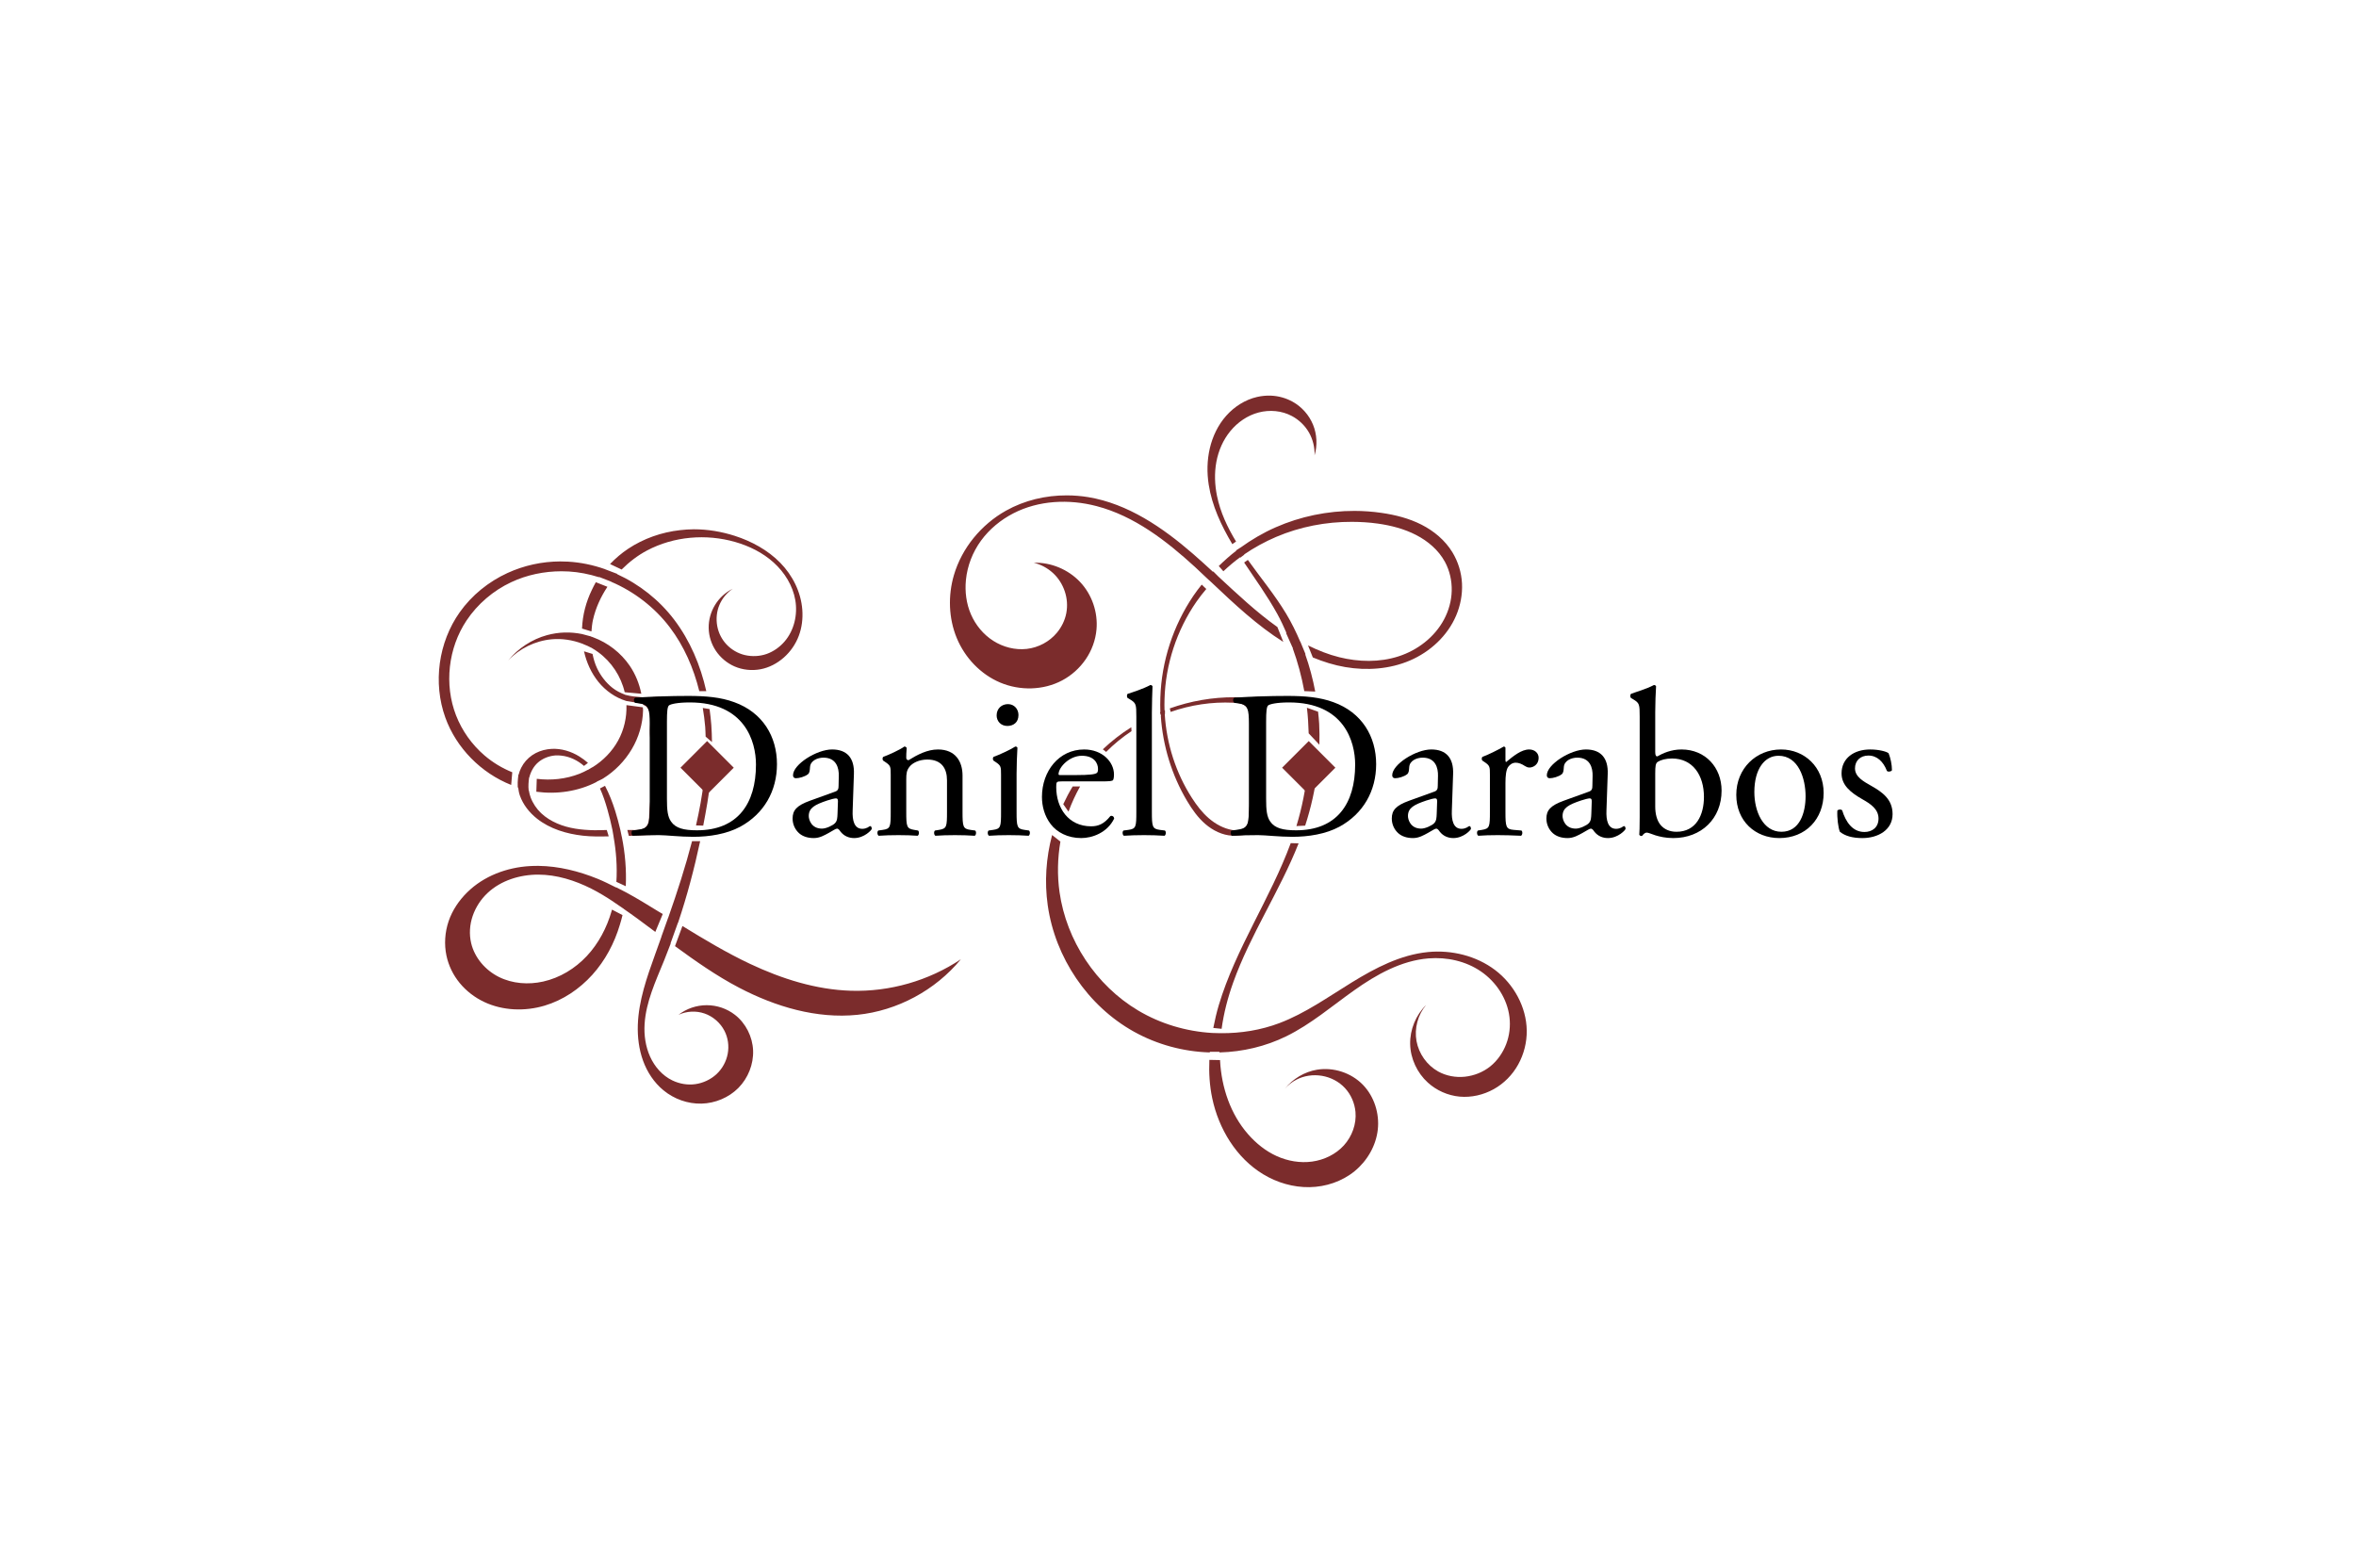 <?xml version="1.0" encoding="UTF-8" standalone="no"?>
<!-- Created with Inkscape (http://www.inkscape.org/) -->

<svg
   xmlns:dc="http://purl.org/dc/elements/1.1/"
   xmlns:cc="http://creativecommons.org/ns#"
   xmlns:rdf="http://www.w3.org/1999/02/22-rdf-syntax-ns#"
   xmlns:svg="http://www.w3.org/2000/svg"
   xmlns="http://www.w3.org/2000/svg"
   xmlns:sodipodi="http://sodipodi.sourceforge.net/DTD/sodipodi-0.dtd"
   xmlns:inkscape="http://www.inkscape.org/namespaces/inkscape"
   viewBox="0 0 336.6 224.1"
   id="daniel-darabos"
   version="1.1"
   inkscape:version="0.48.5 r10040"
   sodipodi:docname="card initials 5 - flattened.svg"
   inkscape:export-filename="/Users/darabos/Documents/card initials 5.png"
   inkscape:export-xdpi="600"
   inkscape:export-ydpi="600">
  <defs
     id="defs4">
    <inkscape:path-effect
       effect="spiro"
       id="path-effect3906"
       is_visible="true" />
    <inkscape:path-effect
       is_visible="true"
       id="path-effect3862"
       effect="spiro" />
    <inkscape:path-effect
       effect="spiro"
       id="path-effect3829"
       is_visible="true" />
    <inkscape:path-effect
       effect="spiro"
       id="path-effect3824"
       is_visible="true" />
    <inkscape:path-effect
       effect="spiro"
       id="path-effect3777"
       is_visible="true" />
    <linearGradient
       id="linearGradient3755">
      <stop
         style="stop-color:#f1e5c9;stop-opacity:1;"
         offset="0"
         id="stop3757" />
      <stop
         style="stop-color:#69521c;stop-opacity:1;"
         offset="1"
         id="stop3759" />
    </linearGradient>
  </defs>
  <sodipodi:namedview
     id="base"
     pagecolor="#ffffff"
     bordercolor="#666666"
     borderopacity="1.0"
     inkscape:pageopacity="0.0"
     inkscape:pageshadow="2"
     inkscape:zoom="5.33"
     inkscape:cx="140.44541"
     inkscape:cy="115.28458"
     inkscape:document-units="px"
     inkscape:current-layer="layer1"
     showgrid="false"
     units="px"
     inkscape:snap-global="true"
     inkscape:window-width="1325"
     inkscape:window-height="714"
     inkscape:window-x="4"
     inkscape:window-y="0"
     inkscape:window-maximized="0">
    <inkscape:grid
       type="xygrid"
       id="grid3763"
       empspacing="5"
       visible="true"
       enabled="true"
       snapvisiblegridlinesonly="true" />
  </sodipodi:namedview>
  <g
     inkscape:label="Layer 1"
     inkscape:groupmode="layer"
     id="layer1"
     transform="translate(0,-828.26)">
    <g
       id="twirl"
       style="fill:#7b2c2c;fill-opacity:1"
       transform="translate(10.8,-2.8)">
      <path
         style="fill:#7b2c2c;stroke:none"
         clip-path="none"
         d="M 181.562 56.531 C 180.906 56.507 180.233 56.571 179.594 56.719 C 177.889 57.112 176.35 58.099 175.188 59.406 C 174.025 60.714 173.238 62.358 172.844 64.062 C 172.45 65.767 172.418 67.521 172.688 69.25 C 173.159 72.276 174.485 75.108 176.062 77.75 L 176.594 77.375 C 175.363 75.346 174.349 73.189 173.875 70.875 C 173.547 69.273 173.484 67.608 173.781 66 C 174.079 64.392 174.743 62.857 175.781 61.594 C 176.82 60.33 178.231 59.354 179.812 58.938 C 181.394 58.521 183.118 58.671 184.562 59.438 C 185.567 59.97 186.432 60.797 187 61.781 C 187.568 62.766 187.854 63.927 187.812 65.062 C 188.234 63.636 188.156 62.065 187.594 60.688 C 187.031 59.31 185.987 58.13 184.688 57.406 C 183.732 56.874 182.656 56.572 181.562 56.531 z M 152.438 70.781 C 149.398 70.769 146.365 71.484 143.719 72.969 C 140.19 74.948 137.415 78.304 136.281 82.188 C 135.427 85.115 135.525 88.337 136.688 91.156 C 137.85 93.975 140.096 96.348 142.906 97.531 C 145.717 98.714 149.058 98.65 151.75 97.219 C 153.096 96.503 154.266 95.447 155.125 94.188 C 155.984 92.928 156.521 91.456 156.656 89.938 C 156.875 87.482 156.005 84.948 154.312 83.156 C 152.62 81.364 150.151 80.329 147.688 80.406 C 148.709 80.649 149.663 81.167 150.438 81.875 C 151.212 82.583 151.792 83.504 152.125 84.5 C 152.458 85.496 152.537 86.562 152.344 87.594 C 152.15 88.626 151.671 89.599 151 90.406 C 149.932 91.693 148.349 92.532 146.688 92.719 C 145.026 92.906 143.316 92.461 141.906 91.562 C 140.496 90.664 139.385 89.315 138.719 87.781 C 138.053 86.248 137.837 84.539 138 82.875 C 138.199 80.85 138.958 78.894 140.156 77.25 C 141.354 75.606 142.973 74.275 144.781 73.344 C 148.398 71.48 152.72 71.284 156.656 72.312 C 162.056 73.723 166.633 77.263 170.75 81.031 C 171.308 81.542 171.855 82.074 172.406 82.594 C 172.417 82.604 172.427 82.615 172.438 82.625 L 173.125 83.25 L 173.156 83.25 C 173.161 83.255 173.151 83.276 173.156 83.281 C 176.376 86.326 179.606 89.363 183.344 91.719 L 182.5 89.594 C 179.488 87.451 176.787 84.896 174.062 82.375 L 174.031 82.344 L 173.344 81.656 C 173.328 81.672 173.296 81.671 173.281 81.688 C 172.351 80.831 171.422 79.984 170.469 79.156 C 166.118 75.381 161.152 71.973 155.469 71.031 C 154.471 70.866 153.451 70.785 152.438 70.781 z M 193.531 73 C 189.666 72.99 185.793 73.786 182.25 75.344 C 180.473 76.125 178.792 77.113 177.219 78.25 C 177.2 78.263 177.175 78.268 177.156 78.281 L 176.625 78.625 L 176.594 78.625 C 176.606 78.645 176.613 78.668 176.625 78.688 C 175.745 79.359 174.922 80.103 174.125 80.875 L 174.781 81.625 C 175.559 80.905 176.358 80.212 177.219 79.594 C 177.247 79.637 177.284 79.675 177.312 79.719 L 177.312 79.594 L 177.781 79.25 C 177.773 79.238 177.758 79.231 177.75 79.219 C 179.18 78.243 180.721 77.399 182.312 76.719 C 185.728 75.26 189.442 74.547 193.156 74.562 C 194.394 74.568 195.618 74.64 196.844 74.812 C 198.734 75.078 200.616 75.562 202.312 76.438 C 204.009 77.313 205.529 78.603 206.438 80.281 C 207.118 81.538 207.439 82.977 207.406 84.406 C 207.374 85.835 206.983 87.238 206.312 88.5 C 204.972 91.025 202.533 92.902 199.812 93.781 C 197.092 94.66 194.119 94.594 191.344 93.906 C 189.79 93.521 188.307 92.927 186.875 92.219 L 187.562 93.938 C 189.052 94.554 190.601 95.041 192.188 95.312 C 195.282 95.843 198.552 95.612 201.438 94.375 C 204.323 93.138 206.8 90.857 208.031 87.969 C 208.647 86.525 208.952 84.943 208.875 83.375 C 208.798 81.807 208.318 80.246 207.5 78.906 C 206.46 77.203 204.873 75.874 203.094 74.969 C 201.315 74.064 199.351 73.566 197.375 73.281 C 196.098 73.097 194.82 73.003 193.531 73 z M 178.281 80 L 177.75 80.375 C 179.361 82.788 181.067 85.151 182.469 87.688 C 182.972 88.597 183.394 89.521 183.812 90.469 C 183.781 90.448 183.752 90.424 183.719 90.406 L 184.656 92.5 L 184.719 92.594 L 184.688 92.625 C 185.413 94.612 185.962 96.666 186.344 98.75 L 187.906 98.812 C 187.565 96.999 187.089 95.205 186.469 93.469 C 186.49 93.479 186.51 93.49 186.531 93.5 L 185.781 91.688 C 185.769 91.681 185.762 91.663 185.75 91.656 C 185.17 90.293 184.513 88.958 183.75 87.688 C 182.13 84.992 180.105 82.563 178.281 80 z M 171.688 83.531 C 171.274 84.046 170.873 84.575 170.5 85.125 C 167.605 89.397 165.942 94.498 165.781 99.656 C 165.76 100.353 165.749 101.053 165.781 101.75 C 165.76 101.759 165.74 101.772 165.719 101.781 L 165.875 102.281 L 165.844 102.312 C 166.133 106.574 167.409 110.766 169.594 114.438 C 170.319 115.656 171.142 116.827 172.219 117.75 C 173.295 118.673 174.646 119.339 176.062 119.406 C 176.772 119.44 177.48 119.312 178.188 119.25 C 179.027 119.177 179.88 119.177 180.719 119.25 L 180.438 110.469 L 178.688 110.156 C 178.772 111.118 178.773 112.098 178.719 113.062 C 178.656 114.174 178.491 115.263 178.438 116.375 C 178.423 116.687 178.435 117.007 178.375 117.312 C 178.315 117.618 178.179 117.926 177.969 118.156 C 177.738 118.409 177.431 118.566 177.094 118.625 C 176.757 118.684 176.4 118.651 176.062 118.594 C 174.813 118.382 173.646 117.736 172.688 116.906 C 171.729 116.076 170.967 115.066 170.281 114 C 167.989 110.435 166.662 106.262 166.406 102.031 C 166.415 102.028 166.428 102.035 166.438 102.031 L 166.438 101.469 C 166.416 101.477 166.396 101.492 166.375 101.5 C 166.354 100.965 166.361 100.441 166.375 99.906 C 166.505 94.956 168.118 90.04 170.938 85.969 C 171.374 85.339 171.854 84.737 172.344 84.156 L 171.688 83.531 z M 179.969 99.531 C 179.459 99.603 178.952 99.641 178.438 99.656 C 177.765 99.677 177.079 99.628 176.406 99.625 C 173.244 99.609 170.102 100.159 167.125 101.219 L 167.25 101.719 C 170.12 100.721 173.148 100.26 176.188 100.406 C 176.502 100.421 176.819 100.426 177.125 100.5 C 177.431 100.574 177.732 100.698 177.969 100.906 C 178.164 101.078 178.305 101.323 178.406 101.562 C 178.508 101.802 178.567 102.054 178.594 102.312 C 178.646 102.83 178.589 103.355 178.562 103.875 C 178.531 104.496 178.548 105.102 178.625 105.719 L 179.969 99.531 z M 186.719 101.125 C 186.865 102.335 186.933 103.561 186.969 104.781 L 188.5 106.406 C 188.527 105.406 188.522 104.406 188.469 103.406 C 188.438 102.831 188.372 102.26 188.312 101.688 L 186.719 101.125 z M 161.625 103.906 C 160.17 104.824 158.812 105.882 157.562 107.062 L 158.031 107.438 C 159.137 106.328 160.35 105.335 161.656 104.469 L 161.625 103.906 z M 186.812 110.031 C 186.546 112.744 186.01 115.428 185.219 118.031 L 186.469 117.969 C 187.306 115.403 187.892 112.772 188.219 110.094 L 186.812 110.031 z M 153.25 112.375 C 152.753 113.196 152.31 114.036 151.906 114.906 L 152.656 115.969 C 153.111 114.73 153.663 113.523 154.312 112.375 L 153.25 112.375 z M 150.312 119.312 C 149.448 122.577 149.214 125.997 149.688 129.344 C 150.745 136.824 155.4 143.731 162 147.406 C 165.3 149.244 169.039 150.258 172.812 150.375 L 172.875 150.281 L 174.188 150.281 L 174.25 150.375 C 177.551 150.285 180.815 149.52 183.781 148.062 C 187.283 146.342 190.287 143.758 193.469 141.5 C 196.651 139.242 200.204 137.249 204.094 136.938 C 206.719 136.728 209.423 137.321 211.594 138.812 C 213.764 140.304 215.341 142.698 215.656 145.312 C 215.814 146.62 215.66 147.958 215.188 149.188 C 214.715 150.417 213.934 151.552 212.906 152.375 C 211.878 153.198 210.591 153.707 209.281 153.844 C 207.972 153.981 206.619 153.734 205.469 153.094 C 203.865 152.201 202.703 150.556 202.375 148.75 C 202.047 146.944 202.563 144.994 203.75 143.594 C 202.275 145.045 201.426 147.119 201.469 149.188 C 201.512 151.256 202.466 153.299 204 154.688 C 205.249 155.818 206.854 156.531 208.531 156.688 C 210.208 156.844 211.934 156.443 213.406 155.625 C 214.878 154.807 216.092 153.569 216.906 152.094 C 217.72 150.619 218.147 148.934 218.125 147.25 C 218.08 143.881 216.282 140.625 213.594 138.594 C 210.906 136.563 207.384 135.705 204.031 136.031 C 200.094 136.415 196.495 138.302 193.125 140.375 C 189.755 142.448 186.481 144.787 182.781 146.188 C 180.125 147.192 177.275 147.646 174.438 147.625 C 174.439 147.615 174.436 147.604 174.438 147.594 L 174.375 147.625 L 173.188 147.594 C 169.461 147.372 165.8 146.289 162.594 144.375 C 156.592 140.792 152.355 134.389 151.375 127.469 C 151.036 125.073 151.091 122.632 151.5 120.25 L 150.312 119.312 z M 184.406 120.469 C 181.486 128.397 176.551 135.52 174.125 143.625 C 173.807 144.688 173.559 145.78 173.344 146.875 L 174.531 147 C 174.841 144.747 175.42 142.517 176.188 140.375 C 178.661 133.474 182.843 127.314 185.531 120.5 L 184.406 120.469 z M 172.781 151.438 C 172.704 153.276 172.808 155.099 173.188 156.906 C 174.108 161.293 176.634 165.46 180.469 167.781 C 182.455 168.984 184.772 169.664 187.094 169.625 C 189.415 169.586 191.733 168.813 193.531 167.344 C 195.329 165.875 196.586 163.714 196.844 161.406 C 197.101 159.099 196.335 156.666 194.719 155 C 193.051 153.281 190.52 152.453 188.156 152.844 C 186.359 153.141 184.707 154.148 183.562 155.562 C 184.021 155.041 184.578 154.604 185.188 154.281 C 186.305 153.689 187.628 153.507 188.875 153.719 C 190.122 153.931 191.297 154.541 192.156 155.469 C 193.016 156.397 193.54 157.615 193.656 158.875 C 193.815 160.598 193.163 162.376 192 163.656 C 190.837 164.937 189.182 165.731 187.469 165.969 C 185.755 166.206 183.983 165.899 182.406 165.188 C 180.829 164.476 179.453 163.364 178.312 162.062 C 175.8 159.195 174.527 155.4 174.312 151.594 C 174.31 151.552 174.315 151.51 174.312 151.469 L 172.781 151.438 z "
         transform="translate(-10.8,831.06)"
         id="path3860" />
      <path
         transform="matrix(0.707,0.707,-0.707,0.707,0,0)"
         style="fill:#7b2c2c;fill-rule:evenodd;stroke:none"
         d="m 787.217,538.025 5.382,0 0,5.382 -5.382,0 z"
         id="rect3837" />
      <path
         style="fill:#7b2c2c;stroke:none"
         clip-path="none"
         d="M 99.125 75.625 C 98.464 75.625 97.814 75.677 97.156 75.75 C 94.527 76.043 91.954 76.942 89.75 78.406 C 88.805 79.034 87.94 79.774 87.156 80.594 L 88.812 81.375 C 89.887 80.302 91.096 79.366 92.438 78.656 C 96.257 76.635 100.877 76.245 105.031 77.438 C 107.051 78.017 108.972 78.967 110.531 80.375 C 112.091 81.783 113.271 83.679 113.625 85.75 C 113.979 87.821 113.464 90.064 112.094 91.656 C 111.409 92.452 110.521 93.087 109.531 93.438 C 108.541 93.788 107.429 93.835 106.406 93.594 C 105.418 93.36 104.512 92.831 103.812 92.094 C 103.113 91.357 102.65 90.437 102.469 89.438 C 102.287 88.438 102.386 87.373 102.781 86.438 C 103.176 85.502 103.844 84.692 104.688 84.125 C 103.645 84.631 102.761 85.449 102.156 86.438 C 101.551 87.426 101.226 88.591 101.25 89.75 C 101.274 90.909 101.636 92.037 102.281 93 C 102.927 93.963 103.875 94.756 104.938 95.219 C 106.098 95.724 107.412 95.857 108.656 95.625 C 109.9 95.393 111.053 94.777 112 93.938 C 112.947 93.098 113.681 92.029 114.125 90.844 C 114.569 89.659 114.718 88.387 114.625 87.125 C 114.439 84.601 113.241 82.213 111.469 80.406 C 109.697 78.599 107.379 77.335 104.969 76.562 C 103.079 75.957 101.108 75.625 99.125 75.625 z M 80.031 80.219 C 77.435 80.23 74.863 80.79 72.5 81.875 C 69.8 83.115 67.408 85.046 65.688 87.469 C 62.634 91.768 61.837 97.57 63.625 102.531 C 65.195 106.887 68.737 110.452 73.031 112.156 L 73.188 110.344 C 71.747 109.761 70.401 108.952 69.219 107.938 C 67.424 106.398 66.014 104.421 65.156 102.219 C 63.44 97.813 64.033 92.59 66.656 88.656 C 68.226 86.303 70.471 84.39 73.031 83.188 C 75.272 82.135 77.743 81.628 80.219 81.625 C 80.572 81.625 80.928 81.635 81.281 81.656 C 82.739 81.743 84.175 82.034 85.562 82.469 C 85.572 82.472 85.584 82.466 85.594 82.469 L 85.594 82.438 L 87.281 83.094 L 87.312 83.094 C 87.317 83.095 87.308 83.123 87.312 83.125 C 90.586 84.516 93.532 86.784 95.688 89.625 C 97.735 92.323 99.091 95.461 99.906 98.75 L 100.906 98.75 C 100.078 95.059 98.593 91.534 96.312 88.531 C 94.187 85.732 91.347 83.491 88.156 82.031 C 88.166 82.02 88.178 82.011 88.188 82 L 86.469 81.344 L 86.406 81.312 C 84.72 80.723 82.945 80.35 81.156 80.25 C 80.785 80.229 80.402 80.217 80.031 80.219 z M 85.125 83.188 C 84.92 83.54 84.743 83.913 84.562 84.281 C 83.725 85.996 83.232 87.879 83.156 89.781 L 83.156 89.812 L 84.5 90.219 C 84.544 89.659 84.598 89.104 84.719 88.562 C 85.096 86.873 85.83 85.286 86.781 83.844 L 85.125 83.188 z M 80.656 90.375 C 79.815 90.4 78.968 90.53 78.156 90.75 C 75.992 91.337 74.017 92.642 72.594 94.375 C 74.214 92.662 76.465 91.559 78.812 91.344 C 80.293 91.208 81.797 91.443 83.188 91.969 C 83.206 91.976 83.231 91.962 83.25 91.969 C 83.251 91.979 83.249 91.99 83.25 92 C 83.733 92.191 84.171 92.372 84.5 92.562 C 84.508 92.567 84.524 92.558 84.531 92.562 C 84.544 92.57 84.55 92.587 84.562 92.594 C 84.879 92.773 85.174 92.973 85.469 93.188 C 87.356 94.563 88.724 96.632 89.25 98.906 L 91.625 99.125 C 91.337 97.697 90.791 96.329 89.969 95.125 C 88.704 93.274 86.854 91.838 84.75 91.062 C 84.665 91.031 84.585 90.994 84.5 90.969 L 84.438 90.969 C 84.438 90.958 84.437 90.948 84.438 90.938 L 83.156 90.594 C 82.332 90.429 81.497 90.35 80.656 90.375 z M 83.438 93.062 C 83.792 94.655 84.475 96.175 85.5 97.438 C 86.53 98.706 87.912 99.679 89.469 100.156 L 91.844 100.562 L 91.906 100.719 C 92.037 100.771 92.172 100.817 92.281 100.906 C 92.484 101.071 92.614 101.292 92.719 101.531 C 92.823 101.771 92.881 102.052 92.906 102.312 C 92.956 102.833 92.906 103.353 92.875 103.875 C 92.838 104.496 92.854 105.102 92.938 105.719 L 94.281 99.531 C 93.769 99.585 93.264 99.622 92.75 99.656 C 92.424 99.678 92.077 99.685 91.75 99.688 C 91.747 99.667 91.753 99.645 91.75 99.625 C 90.952 99.56 90.142 99.503 89.344 99.281 C 89.335 99.278 89.321 99.285 89.312 99.281 L 89.281 99.25 C 88.644 99.009 88.036 98.703 87.5 98.281 C 86.571 97.551 85.823 96.566 85.312 95.5 C 84.998 94.843 84.798 94.145 84.656 93.438 L 83.438 93.062 z M 89.5 100.75 C 89.558 102.502 89.157 104.274 88.312 105.812 C 87.457 107.372 86.168 108.683 84.656 109.625 C 84.651 109.619 84.63 109.631 84.625 109.625 L 84 110 C 83.995 109.995 83.974 110.005 83.969 110 C 83.583 110.205 83.188 110.405 82.781 110.562 C 80.849 111.313 78.744 111.538 76.688 111.281 L 76.625 113.125 C 79.564 113.524 82.629 113.076 85.25 111.719 L 85.25 111.688 L 85.906 111.375 L 85.938 111.344 C 85.945 111.339 85.961 111.348 85.969 111.344 C 86.042 111.304 86.117 111.263 86.188 111.219 C 87.847 110.177 89.248 108.746 90.25 107.062 C 91.252 105.379 91.838 103.428 91.875 101.469 C 91.878 101.334 91.851 101.198 91.844 101.062 L 89.5 100.75 z M 100.406 101.156 C 100.551 102.046 100.68 102.946 100.75 103.844 C 100.787 104.313 100.795 104.78 100.812 105.25 L 101.719 106.031 C 101.708 105.22 101.686 104.403 101.625 103.594 C 101.568 102.837 101.482 102.066 101.375 101.312 L 100.406 101.156 z M 78.812 107 C 78.614 107.01 78.416 107.032 78.219 107.062 C 77.432 107.185 76.688 107.456 76.031 107.906 C 75.374 108.357 74.825 108.975 74.469 109.688 C 74.311 110.004 74.174 110.345 74.094 110.688 C 74.084 110.684 74.072 110.691 74.062 110.688 C 73.939 111.74 73.954 112.01 73.969 112.5 C 73.991 112.507 74.009 112.524 74.031 112.531 C 74.083 112.925 74.149 113.315 74.281 113.688 C 74.741 114.983 75.64 116.116 76.719 116.969 C 78.574 118.435 80.932 119.142 83.281 119.406 C 84.506 119.544 85.737 119.53 86.969 119.5 L 86.688 118.594 C 86.094 118.607 85.501 118.636 84.906 118.625 C 83.091 118.592 81.258 118.38 79.594 117.656 C 78.761 117.295 77.971 116.812 77.312 116.188 C 76.654 115.563 76.131 114.787 75.812 113.938 C 75.695 113.624 75.617 113.299 75.562 112.969 L 75.562 112.938 L 75.531 112.938 C 75.457 112.301 75.517 111.68 75.594 111.094 L 75.625 111.094 L 75.625 111.062 C 75.829 110.255 76.248 109.484 76.875 108.938 C 77.55 108.348 78.448 108.012 79.344 107.938 C 79.642 107.913 79.922 107.937 80.219 107.969 C 81.406 108.097 82.538 108.652 83.438 109.438 L 84 109 C 83.617 108.667 83.213 108.363 82.781 108.094 C 81.599 107.355 80.199 106.93 78.812 107 z M 92.969 110.156 C 93.057 111.118 93.09 112.098 93.031 113.062 C 92.964 114.174 92.789 115.262 92.75 116.375 C 92.739 116.688 92.746 117.005 92.688 117.312 C 92.629 117.62 92.501 117.933 92.281 118.156 C 92.044 118.397 91.709 118.512 91.375 118.562 C 91.041 118.613 90.713 118.606 90.375 118.594 C 90.128 118.585 89.876 118.6 89.625 118.594 L 89.844 119.438 C 90.021 119.431 90.199 119.414 90.375 119.406 C 91.924 119.337 93.481 119.275 95.031 119.25 L 94.719 110.469 L 92.969 110.156 z M 101.5 111.438 L 100.562 111.562 C 100.315 113.712 99.921 115.828 99.438 117.938 L 100.469 117.969 C 100.887 115.801 101.282 113.634 101.5 111.438 z M 86.438 112.281 L 85.719 112.656 C 86.155 113.622 86.492 114.638 86.781 115.656 C 87.057 116.625 87.296 117.601 87.5 118.594 L 87.656 119.5 L 87.656 119.531 C 88.037 121.675 88.197 123.854 88.062 126 L 89.406 126.625 C 89.507 124.281 89.316 121.916 88.844 119.594 L 88.812 119.469 L 88.625 118.562 C 88.415 117.671 88.18 116.776 87.906 115.906 C 87.513 114.656 87.044 113.439 86.438 112.281 z M 98.875 120.188 C 97.923 123.853 96.76 127.456 95.5 131.031 L 95.5 131.062 C 95.496 131.075 95.473 131.081 95.469 131.094 L 94.5 133.812 L 94.5 133.844 C 94.196 134.69 93.898 135.529 93.594 136.375 C 92.421 139.635 91.244 142.975 91.125 146.438 C 91.066 148.169 91.285 149.934 91.875 151.562 C 92.465 153.191 93.446 154.678 94.781 155.781 C 96.296 157.032 98.255 157.737 100.219 157.688 C 102.182 157.638 104.12 156.835 105.5 155.438 C 106.88 154.04 107.671 152.056 107.594 150.094 C 107.516 148.131 106.55 146.206 105 145 C 103.855 144.109 102.419 143.625 100.969 143.625 C 99.518 143.625 98.082 144.109 96.938 145 C 98.099 144.465 99.447 144.396 100.656 144.812 C 101.866 145.229 102.914 146.144 103.5 147.281 C 104.017 148.284 104.175 149.454 103.969 150.562 C 103.762 151.671 103.2 152.699 102.375 153.469 C 101.55 154.238 100.461 154.749 99.344 154.906 C 98.227 155.063 97.08 154.862 96.062 154.375 C 94.629 153.688 93.527 152.418 92.875 150.969 C 92.223 149.519 91.994 147.899 92.094 146.312 C 92.293 143.14 93.675 140.193 94.875 137.25 C 95.201 136.45 95.509 135.652 95.812 134.844 L 95.812 134.75 L 96.844 131.875 L 96.875 131.844 C 98.161 128.027 99.187 124.126 100.031 120.188 L 98.875 120.188 z M 76.938 123.719 C 76.525 123.714 76.1 123.726 75.688 123.75 C 72.386 123.942 69.103 125.177 66.75 127.5 C 65.573 128.662 64.625 130.059 64.094 131.625 C 63.562 133.191 63.442 134.913 63.781 136.531 C 64.084 137.974 64.749 139.332 65.688 140.469 C 66.626 141.605 67.825 142.524 69.156 143.156 C 71.819 144.421 74.988 144.531 77.812 143.688 C 80.442 142.902 82.786 141.318 84.625 139.281 C 86.464 137.245 87.782 134.756 88.562 132.125 C 88.698 131.669 88.836 131.215 88.938 130.75 L 87.438 129.969 C 87.418 130.042 87.396 130.114 87.375 130.188 C 86.696 132.549 85.521 134.798 83.844 136.594 C 82.167 138.39 79.992 139.714 77.594 140.25 C 75.491 140.72 73.211 140.554 71.281 139.594 C 69.352 138.634 67.804 136.848 67.312 134.75 C 67.013 133.47 67.105 132.118 67.531 130.875 C 67.957 129.632 68.698 128.493 69.656 127.594 C 71.573 125.796 74.278 124.963 76.906 124.969 C 79.535 124.975 82.121 125.788 84.469 126.969 C 85.589 127.532 86.642 128.184 87.688 128.875 C 87.685 128.885 87.69 128.896 87.688 128.906 L 87.719 128.906 L 89.094 129.844 L 89.125 129.844 C 89.13 129.847 89.12 129.871 89.125 129.875 C 89.772 130.333 90.426 130.778 91.062 131.25 C 91.918 131.884 92.772 132.519 93.625 133.156 L 94.688 130.594 C 94.492 130.474 94.288 130.369 94.094 130.25 C 92.554 129.305 91.027 128.358 89.438 127.5 C 89.417 127.489 89.396 127.48 89.375 127.469 L 88.031 126.781 C 88.03 126.792 88.032 126.802 88.031 126.812 C 87.155 126.375 86.283 125.931 85.375 125.562 C 82.693 124.476 79.827 123.753 76.938 123.719 z M 97.5 132.312 L 96.438 135.188 C 99.387 137.34 102.362 139.434 105.594 141.125 C 110.791 143.844 116.665 145.596 122.5 145 C 128.205 144.417 133.636 141.49 137.281 137.062 C 132.68 140.135 127.124 141.728 121.594 141.562 C 116.579 141.412 111.694 139.859 107.156 137.719 C 103.817 136.144 100.649 134.245 97.5 132.312 z "
         transform="translate(-10.8,831.06)"
         id="path3826" />
      <path
         transform="matrix(0.707,0.707,-0.707,0.707,0,0)"
         style="fill:#7b2c2c;fill-rule:evenodd;stroke:none"
         d="m 726.43,598.812 5.382,0 0,5.382 -5.382,0 z"
         id="rect3779" />
    </g>
    <g
       style="font-size:40px;font-style:normal;font-variant:normal;font-weight:normal;font-stretch:normal;line-height:125%;letter-spacing:0px;word-spacing:0px;fill:#000000;fill-opacity:1;stroke:none;font-family:Adobe Garamond Pro;-inkscape-font-specification:Adobe Garamond Pro"
       id="name">
      <path
         d="m 92.825,943.086 c 0,3.15 -0.06,3.51 -1.8,3.75 l -0.69,0.09 c -0.18,0.18 -0.12,0.66 0.06,0.75 1.41,-0.06 2.49,-0.09 3.75,-0.09 1.05,0 2.97,0.24 4.89,0.24 2.31,0 4.77,-0.39 6.72,-1.44 3.42,-1.86 5.25,-5.13 5.25,-8.94 0,-3.96 -2.04,-7.38 -6.09,-8.85 -1.95,-0.72 -4.08,-0.9 -6.6,-0.9 -2.55,0 -4.98,0.09 -7.53,0.24 -0.3,0.12 -0.27,0.6 -0.03,0.75 l 0.66,0.09 c 1.26,0.18 1.41,0.81 1.41,2.91 l 0,11.4 m 2.46,-11.76 c 0,-1.35 0.06,-2.1 0.3,-2.28 0.24,-0.18 1.2,-0.42 2.97,-0.42 7.86,0 9.45,5.58 9.45,8.88 0,5.58 -2.61,9.39 -8.43,9.39 -1.89,0 -3.03,-0.3 -3.69,-1.23 -0.51,-0.72 -0.6,-1.68 -0.6,-3.27 l 0,-11.07"
         style="font-size:30px;text-align:center;text-anchor:middle;fill:#000000"
         id="path3009" />
      <path
         d="m 115.728,942.666 c -1.92,0.69 -2.49,1.38 -2.49,2.55 0,0.84 0.36,1.59 0.93,2.1 0.51,0.45 1.23,0.69 2.1,0.69 0.84,0 1.5,-0.39 2.16,-0.75 0.6,-0.33 0.96,-0.6 1.17,-0.6 0.18,0 0.36,0.24 0.48,0.42 0.51,0.66 1.23,0.93 1.95,0.93 1.47,0 2.52,-1.17 2.52,-1.32 0,-0.21 -0.09,-0.39 -0.21,-0.39 -0.09,0 -0.24,0.12 -0.39,0.21 -0.18,0.09 -0.45,0.18 -0.75,0.18 -1.17,0 -1.44,-1.23 -1.38,-2.61 l 0.18,-5.22 c 0.09,-2.25 -0.96,-3.51 -3.12,-3.51 -2.19,0 -5.58,2.13 -5.58,3.69 0,0.27 0.15,0.42 0.42,0.42 0.45,0 1.26,-0.21 1.71,-0.57 0.24,-0.18 0.27,-0.54 0.3,-1.02 0.06,-0.93 1.08,-1.35 1.92,-1.35 1.86,0 2.22,1.5 2.19,2.61 l -0.03,1.38 c 0,0.45 -0.06,0.72 -0.51,0.87 l -3.57,1.29 m -0.18,2.19 c 0,-1.17 0.87,-1.62 2.64,-2.22 0.54,-0.18 1.05,-0.3 1.23,-0.3 0.18,0 0.3,0.06 0.3,0.39 l -0.06,1.77 c -0.03,0.63 -0.03,1.05 -0.39,1.41 -0.3,0.3 -1.23,0.75 -1.83,0.75 -1.53,0 -1.89,-1.29 -1.89,-1.8"
         style="font-size:30px;text-align:center;text-anchor:middle;fill:#000000"
         id="path3011" />
      <path
         d="m 127.257,944.226 c 0,2.16 -0.03,2.46 -1.14,2.61 l -0.63,0.09 c -0.21,0.15 -0.15,0.66 0.06,0.75 0.84,-0.06 1.74,-0.09 2.82,-0.09 1.05,0 1.92,0.03 2.73,0.09 0.21,-0.09 0.27,-0.6 0.06,-0.75 l -0.54,-0.09 c -1.08,-0.18 -1.14,-0.45 -1.14,-2.61 l 0,-4.59 c 0,-0.87 0.06,-1.29 0.45,-1.8 0.42,-0.57 1.41,-1.05 2.55,-1.05 2.04,0 2.82,1.26 2.82,2.97 l 0,4.47 c 0,2.16 -0.03,2.43 -1.14,2.61 l -0.57,0.09 c -0.21,0.15 -0.15,0.66 0.06,0.75 0.81,-0.06 1.71,-0.09 2.79,-0.09 1.05,0 1.92,0.03 2.82,0.09 0.21,-0.09 0.27,-0.6 0.06,-0.75 l -0.66,-0.09 c -1.08,-0.15 -1.14,-0.45 -1.14,-2.61 l 0,-5.16 c 0,-2.01 -1.02,-3.72 -3.51,-3.72 -1.53,0 -2.94,0.75 -4.2,1.53 -0.21,0 -0.33,-0.15 -0.33,-0.33 0,-0.27 0,-0.72 0.06,-1.41 -0.06,-0.15 -0.21,-0.21 -0.33,-0.21 -0.6,0.45 -2.31,1.23 -3,1.47 -0.15,0.09 -0.15,0.42 -0.03,0.54 l 0.27,0.18 c 0.81,0.54 0.81,0.69 0.81,1.86 l 0,5.25"
         style="font-size:30px;text-align:center;text-anchor:middle;fill:#000000"
         id="path3013" />
      <path
         d="m 143.019,944.226 c 0,2.16 -0.03,2.46 -1.14,2.61 l -0.63,0.09 c -0.21,0.15 -0.15,0.66 0.06,0.75 0.84,-0.06 1.74,-0.09 2.82,-0.09 1.05,0 1.92,0.03 2.82,0.09 0.21,-0.09 0.27,-0.6 0.06,-0.75 l -0.63,-0.09 c -1.08,-0.15 -1.14,-0.45 -1.14,-2.61 l 0,-5.4 c 0,-1.23 0.06,-2.67 0.12,-3.72 -0.03,-0.12 -0.15,-0.18 -0.3,-0.18 -0.69,0.45 -2.4,1.23 -3.09,1.47 -0.15,0.09 -0.15,0.42 -0.03,0.54 l 0.27,0.18 c 0.81,0.54 0.81,0.69 0.81,1.86 l 0,5.25 m 0.99,-15.36 c -0.9,0 -1.62,0.63 -1.62,1.62 0,0.81 0.6,1.5 1.53,1.5 0.84,0 1.59,-0.48 1.59,-1.56 0,-0.84 -0.6,-1.56 -1.5,-1.56"
         style="font-size:30px;text-align:center;text-anchor:middle;fill:#000000"
         id="path3015" />
      <path
         d="m 157.263,939.906 c 1.26,0 1.68,-0.03 1.77,-0.21 0.06,-0.12 0.12,-0.36 0.12,-0.78 0,-1.8 -1.68,-3.57 -4.26,-3.57 -3.6,0 -6.03,3.09 -6.03,6.78 0,1.32 0.36,2.73 1.26,3.9 0.87,1.14 2.4,1.98 4.35,1.98 1.56,0 3.72,-0.75 4.71,-2.79 -0.03,-0.27 -0.24,-0.45 -0.54,-0.36 -0.93,1.17 -1.77,1.47 -2.76,1.47 -3.21,0 -4.98,-2.58 -4.98,-5.61 0,-0.75 0.03,-0.81 0.81,-0.81 l 5.55,0 m -5.82,-0.9 c -0.21,0 -0.21,-0.09 -0.21,-0.15 0.03,-0.99 1.56,-2.61 3.33,-2.61 1.74,0 2.31,1.05 2.31,1.89 0,0.39 -0.09,0.51 -0.18,0.57 -0.24,0.18 -0.9,0.3 -3.12,0.3 l -2.13,0"
         style="font-size:30px;text-align:center;text-anchor:middle;fill:#000000"
         id="path3017" />
      <path
         d="m 164.568,930.036 c 0,-1.32 0.06,-2.82 0.09,-3.72 -0.06,-0.12 -0.18,-0.18 -0.3,-0.18 -1.08,0.57 -2.49,1.02 -3.24,1.26 -0.15,0.09 -0.15,0.51 0,0.6 l 0.3,0.18 c 0.9,0.54 0.93,0.72 0.93,2.49 l 0,13.56 c 0,2.16 -0.03,2.46 -1.14,2.61 l -0.69,0.09 c -0.21,0.15 -0.15,0.66 0.06,0.75 0.9,-0.06 1.8,-0.09 2.88,-0.09 1.05,0 1.92,0.03 2.91,0.09 0.21,-0.09 0.27,-0.6 0.06,-0.75 l -0.72,-0.09 c -1.08,-0.15 -1.14,-0.45 -1.14,-2.61 l 0,-14.19"
         style="font-size:30px;text-align:center;text-anchor:middle;fill:#000000"
         id="path3019" />
      <path
         d="m 178.43,943.086 c 0,3.15 -0.06,3.51 -1.8,3.75 l -0.69,0.09 c -0.18,0.18 -0.12,0.66 0.06,0.75 1.41,-0.06 2.49,-0.09 3.75,-0.09 1.05,0 2.97,0.24 4.89,0.24 2.31,0 4.77,-0.39 6.72,-1.44 3.42,-1.86 5.25,-5.13 5.25,-8.94 0,-3.96 -2.04,-7.38 -6.09,-8.85 -1.95,-0.72 -4.08,-0.9 -6.6,-0.9 -2.55,0 -4.98,0.09 -7.53,0.24 -0.3,0.12 -0.27,0.6 -0.03,0.75 l 0.66,0.09 c 1.26,0.18 1.41,0.81 1.41,2.91 l 0,11.4 m 2.46,-11.76 c 0,-1.35 0.06,-2.1 0.3,-2.28 0.24,-0.18 1.2,-0.42 2.97,-0.42 7.86,0 9.45,5.58 9.45,8.88 0,5.58 -2.61,9.39 -8.43,9.39 -1.89,0 -3.03,-0.3 -3.69,-1.23 -0.51,-0.72 -0.6,-1.68 -0.6,-3.27 l 0,-11.07"
         style="font-size:30px;text-align:center;text-anchor:middle;fill:#000000"
         id="path3021" />
      <path
         d="m 201.334,942.666 c -1.92,0.69 -2.49,1.38 -2.49,2.55 0,0.84 0.36,1.59 0.93,2.1 0.51,0.45 1.23,0.69 2.1,0.69 0.84,0 1.5,-0.39 2.16,-0.75 0.6,-0.33 0.96,-0.6 1.17,-0.6 0.18,0 0.36,0.24 0.48,0.42 0.51,0.66 1.23,0.93 1.95,0.93 1.47,0 2.52,-1.17 2.52,-1.32 0,-0.21 -0.09,-0.39 -0.21,-0.39 -0.09,0 -0.24,0.12 -0.39,0.21 -0.18,0.09 -0.45,0.18 -0.75,0.18 -1.17,0 -1.44,-1.23 -1.38,-2.61 l 0.18,-5.22 c 0.09,-2.25 -0.96,-3.51 -3.12,-3.51 -2.19,0 -5.58,2.13 -5.58,3.69 0,0.27 0.15,0.42 0.42,0.42 0.45,0 1.26,-0.21 1.71,-0.57 0.24,-0.18 0.27,-0.54 0.3,-1.02 0.06,-0.93 1.08,-1.35 1.92,-1.35 1.86,0 2.22,1.5 2.19,2.61 l -0.03,1.38 c 0,0.45 -0.06,0.72 -0.51,0.87 l -3.57,1.29 m -0.18,2.19 c 0,-1.17 0.87,-1.62 2.64,-2.22 0.54,-0.18 1.05,-0.3 1.23,-0.3 0.18,0 0.3,0.06 0.3,0.39 l -0.06,1.77 c -0.03,0.63 -0.03,1.05 -0.39,1.41 -0.3,0.3 -1.23,0.75 -1.83,0.75 -1.53,0 -1.89,-1.29 -1.89,-1.8"
         style="font-size:30px;text-align:center;text-anchor:middle;fill:#000000"
         id="path3023" />
      <path
         d="m 212.863,944.226 c 0,2.16 -0.03,2.43 -1.14,2.61 l -0.57,0.09 c -0.21,0.15 -0.15,0.66 0.06,0.75 0.78,-0.06 1.68,-0.09 2.76,-0.09 1.05,0 1.92,0.03 3.33,0.09 0.21,-0.09 0.27,-0.6 0.06,-0.75 l -1.08,-0.09 c -1.14,-0.09 -1.2,-0.45 -1.2,-2.61 l 0,-4.08 c 0,-1.02 0.09,-1.89 0.39,-2.31 0.24,-0.33 0.6,-0.6 1.08,-0.6 0.42,0 0.87,0.18 1.32,0.48 0.21,0.12 0.36,0.21 0.66,0.21 0.48,0 1.29,-0.39 1.29,-1.38 0,-0.72 -0.6,-1.2 -1.35,-1.2 -1.11,0 -2.25,0.93 -3.3,1.8 -0.06,-0.03 -0.09,-0.12 -0.09,-0.27 l 0,-1.74 c 0,-0.12 -0.09,-0.18 -0.24,-0.21 -0.75,0.45 -2.34,1.23 -3.03,1.47 -0.15,0.09 -0.15,0.42 -0.03,0.54 l 0.27,0.18 c 0.81,0.54 0.81,0.69 0.81,1.86 l 0,5.25"
         style="font-size:30px;text-align:center;text-anchor:middle;fill:#000000"
         id="path3025" />
      <path
         d="m 223.423,942.666 c -1.92,0.69 -2.49,1.38 -2.49,2.55 0,0.84 0.36,1.59 0.93,2.1 0.51,0.45 1.23,0.69 2.1,0.69 0.84,0 1.5,-0.39 2.16,-0.75 0.6,-0.33 0.96,-0.6 1.17,-0.6 0.18,0 0.36,0.24 0.48,0.42 0.51,0.66 1.23,0.93 1.95,0.93 1.47,0 2.52,-1.17 2.52,-1.32 0,-0.21 -0.09,-0.39 -0.21,-0.39 -0.09,0 -0.24,0.12 -0.39,0.21 -0.18,0.09 -0.45,0.18 -0.75,0.18 -1.17,0 -1.44,-1.23 -1.38,-2.61 l 0.18,-5.22 c 0.09,-2.25 -0.96,-3.51 -3.12,-3.51 -2.19,0 -5.58,2.13 -5.58,3.69 0,0.27 0.15,0.42 0.42,0.42 0.45,0 1.26,-0.21 1.71,-0.57 0.24,-0.18 0.27,-0.54 0.3,-1.02 0.06,-0.93 1.08,-1.35 1.92,-1.35 1.86,0 2.22,1.5 2.19,2.61 l -0.03,1.38 c 0,0.45 -0.06,0.72 -0.51,0.87 l -3.57,1.29 m -0.18,2.19 c 0,-1.17 0.87,-1.62 2.64,-2.22 0.54,-0.18 1.05,-0.3 1.23,-0.3 0.18,0 0.3,0.06 0.3,0.39 l -0.06,1.77 c -0.03,0.63 -0.03,1.05 -0.39,1.41 -0.3,0.3 -1.23,0.75 -1.83,0.75 -1.53,0 -1.89,-1.29 -1.89,-1.8"
         style="font-size:30px;text-align:center;text-anchor:middle;fill:#000000"
         id="path3027" />
      <path
         d="m 234.262,944.976 c 0,1.56 -0.03,2.13 -0.06,2.55 0.06,0.12 0.18,0.18 0.3,0.18 0.06,0 0.09,0 0.12,-0.03 0.15,-0.21 0.39,-0.45 0.63,-0.45 0.24,0 0.63,0.18 1.26,0.39 0.6,0.18 1.44,0.39 2.55,0.39 4.02,0 6.9,-2.79 6.9,-6.78 0,-3.3 -2.31,-5.88 -5.73,-5.88 -1.47,0 -2.67,0.54 -3.45,0.99 -0.18,0 -0.3,-0.12 -0.3,-0.63 l 0,-5.67 c 0,-1.32 0.06,-2.67 0.12,-3.72 -0.06,-0.12 -0.18,-0.18 -0.3,-0.18 -1.14,0.6 -2.58,0.99 -3.27,1.26 -0.15,0.09 -0.15,0.51 0,0.6 l 0.3,0.18 c 0.9,0.54 0.93,0.72 0.93,2.49 l 0,14.31 m 2.22,-6.15 c 0,-1.17 0.06,-1.5 0.36,-1.71 0.42,-0.27 1.14,-0.48 2.04,-0.48 2.97,0 4.56,2.4 4.56,5.49 0,2.58 -1.11,4.98 -3.93,4.98 -0.96,0 -1.77,-0.36 -2.28,-0.99 -0.51,-0.63 -0.75,-1.56 -0.75,-2.61 l 0,-4.68"
         style="font-size:30px;text-align:center;text-anchor:middle;fill:#000000"
         id="path3029" />
      <path
         d="m 254.452,935.346 c -3.54,0 -6.39,2.7 -6.39,6.48 0,3.75 2.7,6.18 6.15,6.18 3.75,0 6.33,-2.7 6.33,-6.45 0,-3.69 -2.73,-6.21 -6.09,-6.21 m 3.51,6.69 c 0,2.31 -0.81,5.07 -3.45,5.07 -2.64,0 -3.87,-2.94 -3.87,-5.67 0,-3.3 1.47,-5.19 3.45,-5.19 2.85,0 3.87,3.24 3.87,5.79"
         style="font-size:30px;text-align:center;text-anchor:middle;fill:#000000"
         id="path3031" />
      <path
         d="m 267.182,935.346 c -2.28,0 -4.08,1.23 -4.08,3.42 0,1.65 1.23,2.7 2.97,3.69 1.11,0.63 2.31,1.38 2.31,2.76 0,1.29 -0.93,1.92 -2.01,1.92 -1.71,0 -2.67,-1.44 -3.18,-3.09 -0.15,-0.18 -0.54,-0.15 -0.69,0.03 -0.06,0.99 0.12,2.46 0.36,3.03 0.75,0.6 1.8,0.9 3.21,0.9 2.22,0 4.32,-1.14 4.32,-3.42 0,-2.13 -1.47,-3.15 -3.06,-4.05 -1.05,-0.6 -2.31,-1.26 -2.31,-2.49 0,-1.08 0.75,-1.83 1.92,-1.83 1.23,0 2.13,0.87 2.64,2.19 0.15,0.18 0.6,0.12 0.72,-0.09 0,-0.81 -0.21,-1.77 -0.48,-2.43 -0.27,-0.24 -1.38,-0.54 -2.64,-0.54"
         style="font-size:30px;text-align:center;text-anchor:middle;fill:#000000"
         id="path3033" />
    </g>
  </g>
</svg>

